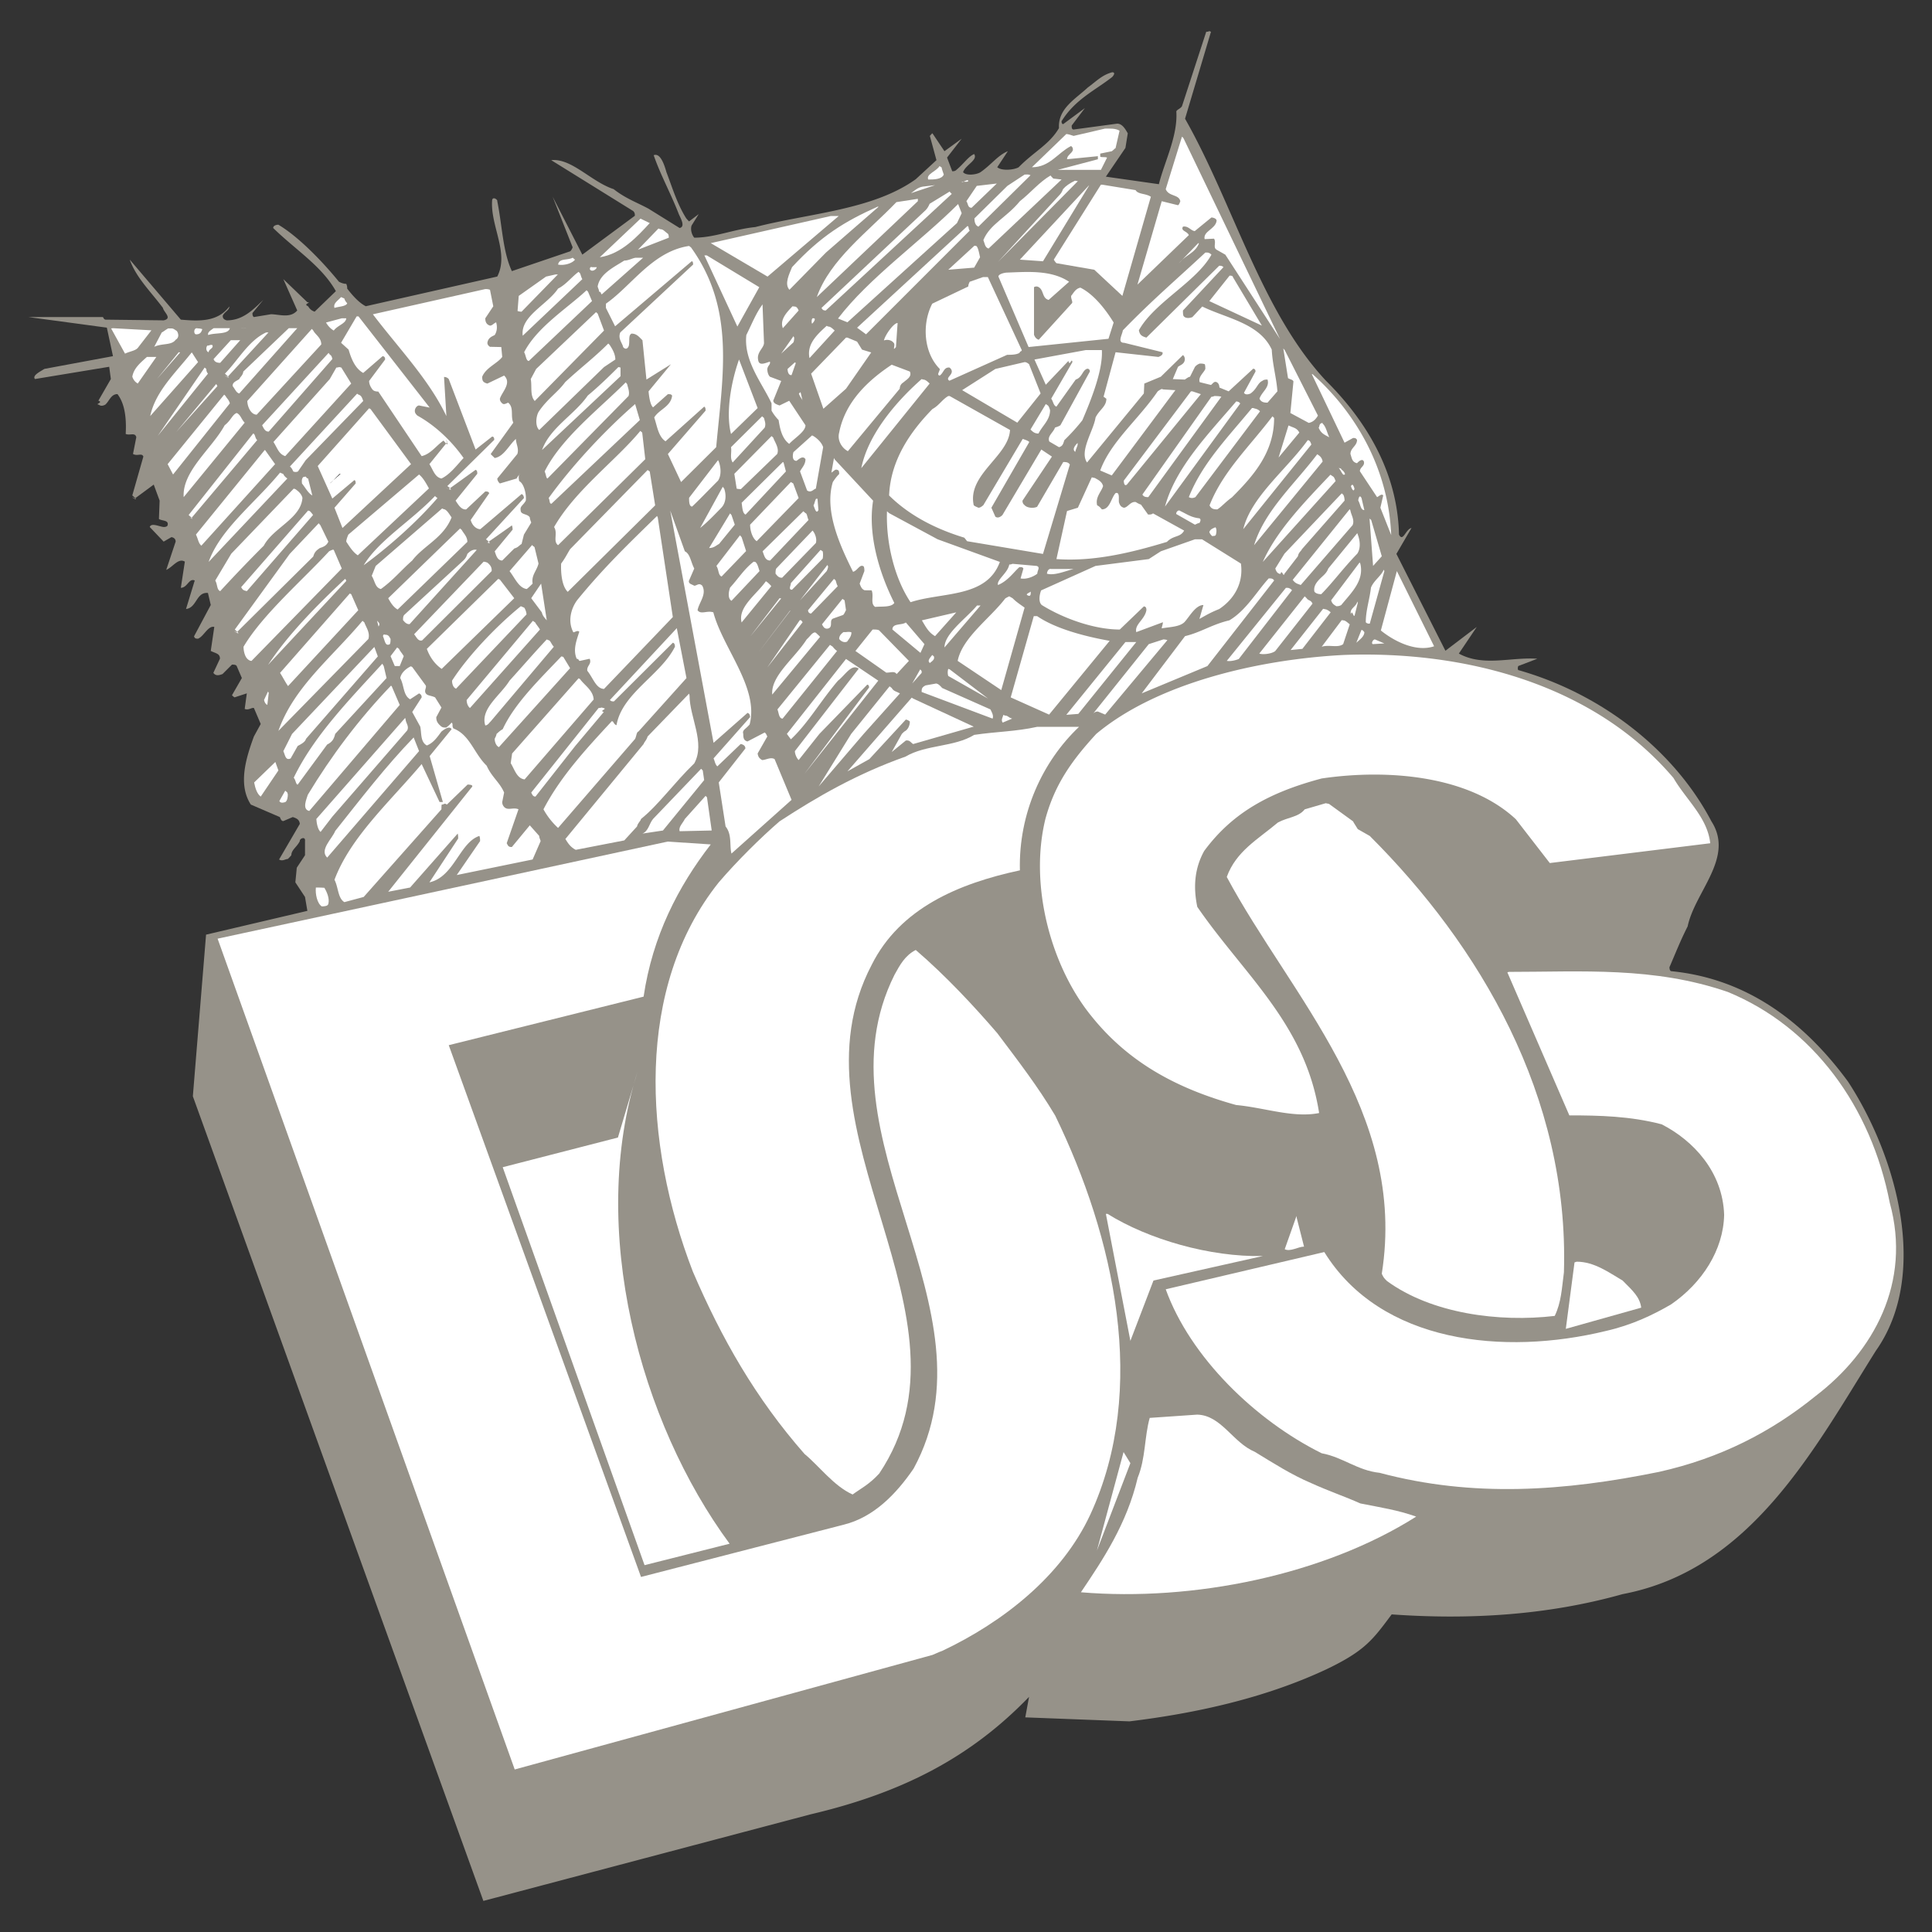 
<svg xmlns="http://www.w3.org/2000/svg" width="2500" height="2500" viewBox="0 0 192.756 192.756"><rect x="0" y="0" width="192.756" height="192.756" fill="#333333" stroke="none"/><g fill-rule="evenodd" clip-rule="evenodd">
  <path fill="none" d="M0 0h192.756v192.756H0V0z"/>
  <path fill="#969289" d="M120.654 3.1l.164.071-2.586 8.674c4.818 8.486 7.617 19.253 14.059 26.14 3.902 3.879 7.146 9.027 7.287 15.35.398.8.658-.54 1.246-.658l-1.506 2.586 4.891 9.661 3.127-2.374-1.787 2.656c2.445 1.34 5.195.329 7.828.517l-1.904.729s-.094.259 0 .4c8.227 2.327 15.514 7.922 19.275 15.092 2.328 3.62-1.645 7.005-2.373 10.484-.73 1.434-1.27 2.821-1.811 4.066 0 .142.023.353.164.399 7.688.752 13.375 5.195 17.654 11.025 4.842 7.428 8.156 19.229 2.773 26.846-6.182 9.85-12.482 21.861-25.27 24.283-7.594 2.139-15.422 2.562-23.037 2.021-1.881 2.516-2.656 3.643-6.559 5.5-6.137 2.869-13.023 4.373-19.605 5.172l-10.391-.398.375-2.047c-5.876 6.09-12.716 9.592-21.837 11.732l-32.605 8.627-28.985-80.279 1.317-16.125 10.108-2.374-.235-1.387-.963-1.458.141-1.458.822-1.246v-1.411c.071-.517-.564-.258-.517 0-.305.611-.846.87-.846 1.411a4.753 4.753 0 0 1-.353.376c-.258 0-.541.259-.87.047l2.069-3.55c-.047-.399-.258-.54-.705-.682l-.94.4c-.212 0-.259-.212-.353-.4l-2.891-1.246c-1.293-1.998-.494-4.607.306-6.793l.682-1.246-.682-1.599c-.259-.047-.541.259-.917.094l.211-1.552-1.222.4c-.118-.07-.188-.142-.259-.212l.987-1.716-.517-1.199c-.07-.117-.211-.141-.47-.141l-.94.94c-.259.094-.658.258-.917-.118l.658-1.411c0-.517-.399-.517-.917-.775l.353-2.398c-.635-.141-1.035.94-1.622 1.175-.188 0-.329 0-.4-.235l1.669-3.126-.282-1.199c-1.175-.117-1.105 1.481-2.187 1.599l.87-2.845c-.588-.258-.729.729-1.387.729l.4-2.609c-.658-.4-1.199.541-1.857.823l.94-2.821c0-.235-.141-.4-.423-.447l-.776.447-1.387-1.458c.165-.446.917-.047 1.387 0 .188 0 .376-.047.4-.188.118-.517-.541-.4-.87-.611l.07-1.833-.588-1.599-1.88 1.387c-.846-.447.799.611-.259-.306l1.105-3.878c-.164-.4-.587 0-1.034-.259l.329-1.669c-.117-.518-.658-.142-1.058-.33.071-1.269 0-2.915-.823-3.973-.658 0-.823.729-1.222 1.058-.141.07-.399.188-.635 0-.447-.07.494-.212-.047-.399l1.246-2.163-.165-1.222-7.405 1.222c-.305-.353.541-.752.94-1.011l6.841-1.27-.611-2.844-7.828-1.058h7.381c.141 0 .047.141.282.259l5.83.07c.917-.188 0-.823-.07-1.246-1.316-1.739-2.656-3.008-3.314-4.818l5.101 5.994c1.716.141 3.644.282 4.843-1.316 0 .376-.517.564-.659.917-.023.259.118.399.4.47 1.575 0 2.585-1.011 3.644-2.045l-1.081 1.316c0 .141 0 .306.141.399l1.716-.282c.87.023 1.928.423 2.609-.376l-1.387-3.126 2.397 2.304c.494.024-.494.165.071.4.094.141.258.423.658.541l2.115-2.045c-1.41-2.516-4.043-4.137-6.253-6.3 0-.259.353-.329.517-.329 2.092 1.246 4.537 3.832 6.042 5.689.094.047.399.211.729.211a.93.93 0 0 1 .094.47c.4.517 1.104 1.387 1.857 1.763l13.117-2.962c1.199-2.327-.658-4.983-.518-7.522 0-.564.588-.141.518 0 .493 2.421.541 5.007 1.457 6.981l5.807-1.974c.094-.071.164-.165.258-.4l-1.998-5.054 2.962 5.783 5.242-3.878c0-.165 0-.306-.165-.47l-8.181-5.078c2.045-.211 3.996 2.163 6.229 2.891 1.199.941 2.351 1.34 3.479 1.951l3.103 1.928c.658-.141 0-1.128-.117-1.481-.799-2.045-1.81-3.855-2.469-5.783.659-.259 1.059.94 1.27 1.693.588 1.528 1.058 3.15 1.975 4.607.142.165.282.306.282.306l.964-.729-.705 1.128c-.141.376 0 .917.259 1.223 2.045 0 3.926-.846 6.088-1.058 5.383-1.387 11.707-1.692 16.009-4.772l2.068-1.904-.658-2.421c.117-.118.188-.235.258-.258l1.199 1.786 1.716-1.246-1.457 1.881.517 1.363c.142 0 .282 0 .423-.141.776-.658 1.176-1.316 1.763-1.575.4.611-.846 1.058-1.104 1.81.329.399 1.388.235 1.739 0 1.082-.752 1.74-1.693 2.727-2.093l-1.057 1.599c.469.399 1.715.258 2.139 0 1.574-1.599 3.055-2.257 4.02-3.903-.117-1.927 1.598-2.868 2.867-4.043.918-.682 1.459-1.27 2.445-1.528.258 0 .258.188 0 .47-1.668 1.316-3.715 2.233-5.055 4.42 0 .023 0 .282.166.282l2.162-1.598-1.316 1.739c0 .212 0 .376.188.399l4.35-.587c.518 0 .822.564 1.057.964l-.234 1.458-1.951 2.868 5.289.752c.541-2.21 1.904-4.819 1.74-7.264.07-.188.398-.259.564-.518l2.42-7.428a.49.49 0 0 0 .308-.067z"/><path fill="#fff" d="M110.24 12.833c.471 0 1.059-.047 1.457.211l-.398 1.74c-.119.047-.143.141-.377.305l-1.152.235v.306c.164.094.471 0 .682.094l-.611 1.222h-4.301l3.996-1.058v-.306l-3.08.306c0-.399.471-.564.588-.917 0-.141 0-.282-.188-.4-1.316.658-2.115 2.116-3.902 2.116l3.432-3.315c.141 0 .471.094.729.188l3.125-.727zM118.068 13.773l9.639 20.052-5.455-8.416-.869-.493c-.4-.235 0-.706-.258-1.105l-.941.047c-.164-.799 1.082-.987 1.199-1.833 0-.235-.377-.329-.518-.329l-1.668 1.363c-.4-.047-.658-.564-1.176-.446-.26.446.447.446.588.846l-5.125 4.936 2.422-8.321 1.621.4c.094-.047.141-.141.234-.4-.141-.705-1.15-.447-1.457-1.199l1.623-5.242.141.14zM93.95 16.711c0 .141.141.47.212.705-.212.494-1.012.494-1.552.494-.235-.54.799-.799 1.128-1.34l.212.141zM102.225 17.417c.141 0 .398-.047.588.07l-5.195 5.125c-.33-.118-.4-.518-.4-.823l3.291-3.244 1.716-1.128zM104.811 17.51c.047.071.141.165.281.306l.822.094-7.287 6.888c-.375-.117-.375-.517-.516-.846.658-1.599 2.326-2.257 3.643-3.879 1.082-.846 1.928-1.904 3.057-2.563zM96.606 18.075c-.188.141-.399 0-.658.07.07.141.658-.376.658-.07zM107.537 18.075l-7.969 8.063 6.088-6.629c.141-.141.283-.306.4-.635.281-.329.658-.587 1.197-.846l.284.047zM99.451 18.31l-2.516 2.421c-.4 0-.329-.399-.518-.658l1.036-1.528 1.998-.235zM108.596 18.615l-4.537 7.452-2.305-.164 6.912-7.429-.07.141zM109.982 18.427l3.314.541c.258.447.986.306 1.527.658l-2.844 9.897-2.799-2.609-3.783-.658s-.143-.141-.26-.353l4.701-7.476h.144zM92.092 18.615l1.199-.141-2.398.799c.283-.188.659-.587 1.199-.658zM94.749 19.109c.047.094.141.165.211.235L82.384 30.98c-.165 0-.305-.023-.423-.259l10.391-9.755c.141-.142.282-.353.399-.635l1.998-1.222zM91.575 19.837v.235L81.491 29.64c1.316-3.737 5.077-6.488 7.945-9.474l2.139-.329zM95.619 20.425l.329.846-.47.987-10.931 9.897-.941-.376c3.104-4.066 8.228-7.664 11.989-11.424l.024.07zM87.649 20.637l-5.242 4.56-3.644 3.714c-.541-.588 0-1.599.259-2.257 2.868-3.103 5.242-4.561 8.557-6.042l.07.025zM82.877 21.554h.8l-7.099 6.041-5.665-3.338 11.964-2.703zM63.907 21.812l.917.446c-1.199 1.293-2.797 3.08-4.983 3.409l4.066-3.855zM96.606 22.612c.047.047 0 .211.141.399L86.404 33.354l-.894-.658 11.025-10.155.071.071zM65.882 22.87c.282 0 .4.188.681.4.118.047.165.188.165.446l-3.079 1.199 2.045-2.116.188.071z"/><path fill="#fff" d="M119.619 24.281c-.398.987-1.293 1.128-1.998 1.975l1.928-1.998.07.023zM68.938 24.68c4.443 6.159 3.174 12.741 2.516 19.935l-3.503 3.479-1.316-2.797 3.761-4.326c0-.165 0-.329-.141-.399L66.4 44.028c-.729-.47-.846-1.575-1.129-2.375.471-.799 1.67-1.081 1.787-2.186-.117-.141-.165-.141-.423-.141l-1.481 1.317c-.282-.259-.399-1.058-.446-1.599l2.233-2.704-2.445 1.528-.399-3.926c-.282-.258-.541-.658-1.082-.658-.329.141-.188.682-.258 1.082 0 .235-.259.658-.588.259-.07-.4-.541-.823-.282-1.458l7.264-6.77c0-.094 0-.33-.141-.33l-7.64 6.488-.917-1.834v-.423c2.562-1.787 4.654-5.218 8.298-5.759l.187.141zM97.404 24.539c.189.141.283.729.377 1.128l-.588 1.034-2.585.212 2.609-2.398.187.024zM120.42 25.197c.164 0 .305.071.445.211-1.48 2.704-5.688 4.749-7.24 7.546.094.447.26.588.752.729l7.264-7.17c.143 0 .283 0 .424.141l-4.043 4.325c0 .165 0 .376.047.518.141.259.541.282.893.141l.988-1.058c2.373 1.176 5.711 1.646 6.934 4.302.07 1.458.471 2.845.564 4.161l-.986 1.128c-.236 0-.635 0-.801-.399.236-.705 1.035-1.104.801-1.904-.166 0-.354 0-.494.118-.518.235-.541.799-1.199 1.27-.141.07-.518.188-.658-.071l1.152-2.116c0-.046 0-.282-.234-.282l-2.445 2.257-.916-.376c-.025-.142-.025-.4-.283-.541-.258-.117-.377.141-.564.282l-1.129-.282c-.164-.541.4-.917.564-1.316 0-.141 0-.282-.047-.47-.188-.07-.352-.07-.518-.07-.164.07-.305.141-.469.329l-.494.987c-.164.024-.307.142-.518.282l-1.199-.047.518-1.222c.234-.188.635-.259.682-.729 0-.188-.047-.329-.188-.446l-2.209 2.162-1.646.682-.047.987-5.666 6.887c-.799-1.128.658-3.173.848-4.49.398-.799 1.08-1.081 1.08-1.88-.047 0-.141-.117-.281-.188l1.199-4.443 4.277.47c.164-.071.494-.188.4-.47l-3.809-.94c-.729 0-.211-.776-.141-1.246 2.938-3.032 5.383-5.101 8.227-7.757h.165v-.002zM70.513 25.479l5.242 3.174-2.187 3.926-3.291-7.1h.236zM57.137 25.714c.047.024.141.141.235.188-.305.399-1.128.611-1.692.494.117-.658.916-.399 1.457-.682zM63.484 25.714h.682l-4.114 3.644c-.141 0-.023-.235-.282-.258 0-.188-.118-.376-.141-.517.211-1.27 1.622-1.928 2.656-2.586.47 0 .87-.283 1.199-.283zM59.064 26.655h.47c0 .211-.494.541-.682.211.001-.07.001-.282.212-.211zM57.795 27.195c.141.071.141.4.305.658l-5.947 5.642c-.258-1.951 2.445-3.08 3.526-4.702.8-.4 1.387-1.199 2.045-1.669l.071.071zM100.508 27.195c1.998-.07 4.35-.282 6.158.917l-2.043 1.81c-.66-.164-.471-.964-.988-1.27a.429.429 0 0 0-.471 0v4.749c.07.165.166.4.471.494l3.314-3.644c.117-.141-.141-.493-.07-.752.188-.188.4-.705.916-.799 1.34.658 2.539 2.21 3.314 3.479l-.516 1.622-7.971.823-3.008-7.029c.001-.259.613-.4.894-.4zM55.421 27.384h.235l-3.62 3.714s-.211 0-.399-.071l.117-1.504 2.727-1.928.94-.211z"/><path fill="#fff" d="M123.004 27.642l2.893 4.843-5.242-2.445 2.021-2.539c.117 0 .328 0 .328.141zM98.086 27.642h.471l3.385 7.287c0 .142-.141.07-.234.282-.33.188-.822.188-1.223.188l-5.759 2.586c-.423-.258.235-.517.235-.917 0-.141-.07-.282-.235-.399-.564-.047-.564.517-.964.799-.353-.047 0-.4 0-.658-1.599-1.599-1.81-4.466-.752-6.512l3.597-1.716c0-.141.047-.282.141-.47l1.338-.47zM48.416 28.841c.141 0 .282 0 .47.071l.329 1.646-.799 1.199c0 .282.07.61.47.729.211 0 .329-.188.611-.329.118.399.118.87-.141 1.269-.259.141-.658.259-.729.776 0 .141.07.282.258.399l1.128.024.094.987c-.493.658-1.622 1.058-1.998 1.974 0 .142 0 .282.071.424.07.117.235.211.447.258l1.669-.799c.775.752-.188 1.599-.423 2.304 0 .141.023.282.235.47.165.165.4 0 .588-.071.611.494.212 1.34.517 1.998l-2.256 3.127c.094.117.258.259.399.399.917-.141 1.458-1.34 2.116-1.904 0 .494.329.964.141 1.505l-1.998 2.444c0 .165.094.353.258.494l1.669-.494c.071-.141.188-.306.329-.47-.141.07-.141.423-.07.729.47.235.729 1.293.658 1.951-.259.47-.588.541-.517.94 0 .494.658.329.917.729 0 .165.094.376.141.518l-.729 1.198-.235.94c-.235.118-.305.33-.729.447l-1.199 1.199c-.493 0-.611-.517-.752-.917l1.787-2.163s0-.259-.071-.423l-2.444 1.716c-.917-.494.987.587-.142-.329l3.785-4.114c0-.141-.071-.353-.235-.399l-4.114 3.503c-.423 0-.823-.4-.963-.917l1.856-2.68c-.117-.165-.188-.165-.399-.165l-1.904 1.787c-.517.07-.846-.564-1.058-.87l2.163-2.68c0-.165 0-.329-.165-.399l-2.68 1.927c-.964-.447.987.541-.141-.306l4.678-4.607c0-.094 0-.329-.212-.329l-1.646 1.293-2.68-7.029a.594.594 0 0 0-.47-.211l.235 3.902c-1.763-3.69-4.748-6.746-7.334-10.155l11.214-2.516zM58.665 29.1l.399.94-6.3 5.971c-.282 0-.282-.541-.47-.87 1.293-2.516 4.349-4.42 6.229-6.183l.142.142zM34.358 29.781c.023.141.141.329.282.47-.094.329-.87.329-1.269.47-.141-.47.329-.705.658-1.081l.329.141zM76.084 30.557l.141 3.644c0 .564-.847.964-.541 1.88.165.4.729.118 1.129 0 .07.33-.188.33-.259.729 0 .258.07.588.259.775l1.128.424-.799 1.975c.07.258.235.329.634.47l.964-.47 1.622 2.444c0 .635-1.082 1.27-1.622 1.857-.705-.517-.917-1.458-1.058-2.375a4.496 4.496 0 0 1-.705-.94v-.729c-.94-2.022-2.797-4.231-2.515-6.817.564-1.128.964-2.186 1.622-3.056v.189zM79.234 30.581c.188 0 .306.07.447.399l-1.575 1.764c-.329-.847.4-1.599.964-2.187l.164.024zM59.629 31.286l.634 1.693-6.911 7.028c-.494-.541-.259-1.458-.4-2.186l.541-1.011 5.971-5.666.165.142z"/><path fill="#fff" d="M35.769 31.568l7.099 9.097-1.058-.211c-.165 0-.4.211-.423.517 0 .141.023.282.258.494 1.74.964 3.385 2.492 4.607 4.231-.587.611-1.34 1.646-2.21 2.045-.658-.141-.799-.799-1.199-1.434l1.787-2.21c-.517-.94.541 1.011-.376-.141-.729.494-1.27 1.34-2.187 1.552l-4.325-6.441c-.141 0-.376-.023-.517-.141-.141-.141-.399-.517-.399-.917l1.598-2.14c0-.07 0-.329-.258-.329l-1.928 1.669c-.752-.423-1.152-1.269-1.457-2.327l-.752-.682 1.551-2.633h.189v.001zM34.1 31.756h.447c-.047.54-.846.681-1.246 1.222-.258-.141-.541-.4-.776-.799l1.575-.423zM81.162 31.756c.305 0 0 .423-.141.54-.071-.117-.071-.61.141-.54zM89.554 32.226l-.165 2.398c-.423.517 0-.259-.235-.423-.165-.235-.564-.376-.964-.235.118-.541.964-1.74 1.364-1.74zM82.619 32.579c.235 0 .4.165.659.4l-2.515 2.75c-.283-1.387.729-2.328 1.716-3.221l.14.071zM11.274 32.744l3.832.211-1.292 1.669c-.235.375-.8.399-1.34.658l-1.387-2.516.187-.022zM17.104 32.767c.141 0 .282.071.423.188.117.024.235.212.259.47a.493.493 0 0 1-.259.47c-.423.588-1.34.329-2.139.705l.752-1.434c.164-.071.306-.212.635-.4h.329v.001zM19.784 32.767s.188 0 .399.071c-.094.329-.235.517-.611.517-.259 0-.259-.587.046-.61l.166.022zM21.476 32.744h1.458c-.165.658-1.458.423-2.163.681-.094-.282.258-.47.541-.681h.164zM24.368 32.744h.446c-.211 0-.446 0-.752.023.094 0 .164 0 .306-.023zM28.975 32.744h.682l-5.783 6.511c-.306-.071-.399-.4-.658-.729-.047-.399.4-.517.658-.705.094-.235.353-.353.4-.752l4.537-4.325h.164zM31.255 32.979c.211.423.799.705.799 1.387l-6.441 7.005c-.541 0-.917-.706-.94-1.364l6.441-7.193.141.165zM26.554 33.167h.235l-4.09 4.443c-.823-.47.799.587-.259-.329 1.316-1.341 2.374-3.315 4.114-4.114zM79.234 33.684c0 .141 0 .282-.07.47l-1.223 1.128 1.223-1.74.07.142zM84.547 33.684l.963.399.494.799.917.283-2.515 3.62-2.257 1.998-1.223-3.503 3.48-3.596h.141zM23.168 33.942h.799l-1.998 2.257c-.141 0-.541 0-.658-.376l1.716-1.881h.141zM60.828 34.413c.211.329.564.87.564 1.457l-1.128.752-6.464 6.276c-.446-.4-.306-1.434-.047-1.833.87-1.293 1.928-1.951 2.633-2.938 1.622-1.504 2.845-2.397 4.302-3.855l.14.141zM20.982 34.413h.188c.212.329-.353.399-.353.729-.235-.07-.306-.4-.141-.658.095-.001.142-.001.306-.071zM128.176 34.929l3.314 6.535c-.141.235-.398.635-.916.729l-1.834-.987.307-3.15c-.07-.188-.307-.188-.541-.329l-.471-2.962.141.164zM108.312 34.929h1.621c.119 1.999-1.08 4.984-1.949 7.006a20.05 20.05 0 0 1-1.787 1.975c-.117.282-.117.587-.541.705l-.965-.564c-.234-.541.4-.894.564-1.387.143-.07.283-.07.541-.235l2.939-5.36c0-.046 0-.282-.26-.282-.492.141-.492.87-1.15 1.081l-1.928 2.704c-.307-.118-.307-.517-.518-.799l2.115-3.644c-.07-.517-.258.494-.398-.118l-2.258 2.375-1.129-2.516 5.103-.941zM17.833 35.141l.14.024-2.304 2.632 2.164-2.656zM19.172 35.211l.588.917-4.772 5.383c.518-2.468 2.539-4.325 4.138-6.347l.046.047zM32.924 35.399c.094.024.188.165.235.423l-6.347 7.24c-.329 0-.47-.235-.658-.635l6.629-7.217.141.189zM14.659 35.611h.94l-1.857 2.656c-.211-.141-.4-.282-.541-.682.141-.845.799-1.386 1.458-1.974zM73.733 35.87l1.857 4.843-2.656 2.585c-.541-2.092 0-5.172.799-7.428zM79.398 36.222l-.423 1.199c-.306.047-.399-.353-.399-.611l.729-.658.093.07z"/><path fill="#fff" d="M102.225 36.128c.141 0 .281.07.445.211l1.152 2.915-2.326 2.915-5.501-3.244 3.314-2.116 2.916-.681zM88.966 36.387l1.81.682c.235.517-.329.799-.611 1.058-.211.141-.376.282-.4.658l-5.172 6.229c-.587-.306-1.081-1.058-.869-1.857.611-3.15 3.009-5.289 5.242-6.77zM20.583 36.81c0 .188.047.329.165.47l-5.007 6.206 4.678-6.816.164.14zM33.841 36.622l.212.047.987 1.598-6.582 7.24c-.659-.211-.776-.799-1.175-1.411l5.618-6.276.658-1.151c.07 0 .141 0 .282-.047zM61.909 36.669v.869l-7.829 7.358c.8-2.233 3.245-3.526 4.561-5.431 1.128-.94 2.068-1.857 3.056-2.844l.212.048zM130.951 37.327c4.324 3.855 7.568 9.426 7.85 16.056l-1.08-2.727.281-1.222c-.141-.235-.469.118-.611.165l-1.715-2.586c0-.399.518-.517.398-.964-.141-.353-.541 0-.682.165-.516-.118-.516-.518-.658-.917 0-.611.658-.799.658-1.411-.117-.188-.211-.188-.398-.188l-.848.47-3.268-6.841h.073zM92.092 37.868c.212 0 .399.142.658.4l-6.817 8.439c.634-3.197 3.244-6.442 6.018-8.886l.141.047zM62.567 38.315c.07.329.282.799.141 1.198l-8.086 8.228c-.141-.047-.141-.399-.282-.705 1.669-3.338 5.431-6.229 8.087-8.886l.14.165zM21.617 38.385l.071.141-4.114 4.584 3.996-4.795.047.07zM116.07 38.855l1.199.071-6.348 8.509-1.152-.493c1.059-2.892 3.809-5.078 5.736-7.898.258-.188.4-.235.4-.235l.165.046zM79.869 39.114l.211.893c-.047-.235-.259-.352-.376-.752 0 0 .117-.071.165-.141zM118.961 39.043l.848.282-7.383 9.027c-.258.188-.305-.211-.305-.399l6.699-8.909h.141v-.001zM22.51 39.513c.094.212.306.329.423.729l-5.666 7.099-.541-1.034 5.642-6.935.142.141zM35.769 39.373c.235.07.329.211.47.634l-5.735 5.901-.776 1.128a.545.545 0 0 1-.47 0c-.071-.164-.141-.329-.33-.493l6.7-7.265.141.095zM94.749 39.513l6.019 3.385c-.119 2.609-4.279 4.443-3.621 7.499.07.094.258.165.471.258.164 0 .305-.094.494-.258l3.926-6.606c.258.094.516.165.656.306l-3.783 6.559.398.894c.26.188.541 0 .705-.165l3.879-6.535 1.059.706-2.938 4.396c0 .141.023.306.211.447.211.258.846.353 1.246.165l2.609-4.467c.234 0 .518 0 .658.259l-2.68 8.91-7.57-1.27c-.094-.117-.141-.188-.282-.353-2.774-.846-5.43-2.162-7.499-4.208.141-3.479 2.069-6.324 4.325-8.627.658-.353.987-.964 1.575-1.293h.142v-.002zM121.148 39.513c.164 0 .492 0 .705.071l-7.287 10.014c-.189 0-.447 0-.588-.259l6.887-9.755c.071 0 .141 0 .283-.071zM123.334 40.054c.164 0 .328.07.4.211l-7.5 10.273c1.059-3.925 4.373-7.287 7.1-10.484zM63.366 40.313l.47 1.598-8.815 8.345c-.235 0-.141-.306-.282-.564 2.303-3.197 5.572-6.723 8.627-9.379zM104.551 40.454c.072.07.141.211.213.47 0 .987-.754 1.528-1.152 2.328-.377 0-.541-.142-.799-.4l1.527-2.539.211.141zM36.967 40.806l4.043 5.501-6.841 6.37-.799-2.021 2.115-2.421c0-.094 0-.329-.141-.329l-2.187 1.833-1.458-3.244 5.125-5.759.143.07zM125.049 40.712c.143.07.447.07.66.329l-6.441 8.557c-.213.094-.4.141-.658 0 1.34-3.385 3.902-5.971 6.299-8.886h.14zM23.615 41.206c.4.165.47.658.799.963l-6.088 7.429c-.165-2.586 2.821-4.843 4.09-7.17.659-.517.752-1.057 1.199-1.222zM76.225 41.7c.07.329.211.564.07.964l-3.197 3.479c-.306-.493-.071-.987-.165-1.527l3.103-3.08.189.164zM127.119 41.7c0 3.408-2.021 5.735-4.209 7.922-.658.47-1.033.94-1.457 1.199-.258 0-.588 0-.775-.4 1.316-3.385 4.043-5.924 6.275-8.886l.166.165zM131.961 42.264c.33.306.4.799.658 1.364-.471-.259-.822-.376-1.059-.964.119-.094 0-.4.377-.47l.024.07zM128.693 42.499c.283.165.682.165.941.658l-2.07 2.492.988-3.197.141.047zM64.072 43.157l.306 2.657-8.698 8.58c-.541-.4 0-1.199-.399-1.81 2.116-3.69 6.159-6.629 8.604-9.591l.187.164zM25.261 43.251c.211.046.165.446.4.658l-6.606 7.828c-.823-.517.799.541-.235-.353l6.441-8.133zM77.142 43.651c.141.446.634 1.058.399 1.646l-3.62 3.502s-.259 0-.423-.047l-.235-1.481 3.714-3.761.165.141zM81.162 43.51c.305.188.799.587.964 1.105l-.729 4.137c-.235.047-.447.447-.87.188l-.706-1.904c.141-.329.541-.658.541-1.222-.258-.4-.658 0-.893.165-.447 0-.4-.564-.306-.87l1.857-1.669.142.07zM130.621 43.956c.07.071.141.141.211.4l-6.793 8.439c.799-3.244 4.279-5.9 6.441-8.886l.141.047zM107.514 44.356c0 .141-.188.47-.234.729-.354-.258 0-.658.234-.893v.164zM26.459 44.92l.987 1.387-7.357 8.134c-.306-.259-.306-.635-.541-1.105l6.864-8.438.047.022zM88.308 45.579l-.917 2.562.917-2.562zM131.561 45.414c.189.142.33.282.4.635l-6.84 8.345c1.057-3.456 4.043-6.088 6.299-9.074l.141.094zM83.277 45.837l3.832 4.114c-.541 3.385.611 7.217 2.116 10.202-.306.47-1.316.329-1.904.4-.518-.329-.118-1.058-.353-1.646-.165-.023-.47 0-.729-.023-.234-.118-.329-.259-.47-.658l.47-1.246c0-.141 0-.329-.07-.47-.399-.258-.588.399-1.058.541-1.293-2.585-2.892-6.065-2.021-8.957.329-.493.493-.658.635-.799 0-.141 0-.353-.142-.399-.258-.118-.305.047-.635.258l.259-1.458.07.141zM71.711 46.048c.211.564.282 1.363-.07 1.904-.987.987-1.928 1.975-2.586 2.586-.306 0-.306-.541-.306-.87l2.892-3.761.07.141zM78.176 46.142l.235.894-4.02 4.302c-.329-.117-.329-.775-.399-1.175l4.114-4.067.07.046zM133.795 46.753c.023.142.281.188.4.541-.213.306-.4-.399-.637-.611l.237.07zM64.824 47.036l.541 3.385-8.722 8.627c-.564-.541-.705-1.81-.658-2.821.423-.564.611-.987.894-1.434l7.733-7.898.212.141zM28.27 47.294c.047.141.188.306.399.446l-7.852 8.322c1.152-3.267 4.654-5.9 7.123-8.909l.33.141z"/><path d="M33.958 47.294l-1.058.94c.259-.141 1.082-1.151 1.058-.94z"/><path fill="#fff" d="M41.81 47.341c.399.329.658.799.987 1.387l-7.099 6.676c-.47-.305-.799-.823-1.152-1.363 0-.165.094-.447.211-.706l7.053-5.994zM133.02 47.553c.07.047.141.188.234.446l-7.264 8.063c1.363-3.056 3.973-5.783 6.746-8.698l.284.189zM30.456 47.553c.141 0 .047.141.282.188l.423 1.693c-.423-.235-.706-.799-1.035-1.199 0-.141-.07-.399.118-.634l.212-.048zM109.252 47.694c.213.141.682.306.801.799-.141.541-.801 1.105-.588 1.928.188.071.328.235.469.4.801 0 .918-1.129 1.365-1.622.492-.165.258.752.352.964.07.188.141.399.471.493.398 0 .658-.658 1.199-.564.117.071.258.165.518.258l.705.987c.211 0 .352 0 .492-.117l3.104 1.716c-.377.705-1.059.447-1.717 1.128-3.713 1.128-7.381 1.975-11.023 1.716l1.057-4.796 1.082-.329 1.387-3.032.326.071zM79.14 48.234l.541 1.458-4.184 4.302c-.4-.258-.658-1.011-.658-1.646l4.066-4.255.235.141zM134.924 48.352c.07.047.141.141.211.4-.07.399-.283 0-.354-.259 0 0 .071-.094.143-.141zM72.252 48.752c.211.587.211 1.387-.282 1.904-.799.823-1.435 1.481-2.116 2.021l2.257-4.114.141.189zM29.469 48.799c.188.141.587.4.705.87-.141 2.069-2.915 2.985-3.855 4.772a150.797 150.797 0 0 0-4.349 4.537c-.353-.141-.258-.658-.494-1.058l1.599-2.68 6.229-6.488.165.047zM133.936 49.292c.141.047.211.399.211.658l-4.254 4.843c-.07.188-.33.306-.4.705l-1.34 1.74c-.117.423-.258-.518-.398.023-.236-.023-.4-.141-.518-.541l.916-1.481 5.713-6.018.07.071zM43.456 49.551l.188.141c-1.998 2.327-4.819 4.843-7.358 6.7 1.528-2.515 4.702-4.373 7.123-6.911l.047.07zM135.84 49.692l.281 1.199c-.375 0-.375-.541-.611-.964 0 0 .095-.705.33-.235zM81.561 49.763l.094 1.128c-.235.446-.376-.212-.494-.47.117-.165.117-.423.259-.658h.141zM44.255 50.797c.329.024.587.541.799.823-.799 2.045-2.797 2.821-3.926 4.302-1.199 1.058-1.857 1.928-3.126 2.845-.587-.141-.587-.799-.917-1.316l.4-.987 6.629-5.736.141.069zM66.869 50.938l1.458 4.067c.541.259.588 1.058.94 1.716l-.541 1.246c0 .282.188.282.541.47.258 0 .47-.329.799 0 .47.87-.329 1.669-.47 2.444.329.471.939 0 1.575.212.94 3.573 4.584 7.546 3.62 11.189-.423.494-.752.541-.635.94 0 .353.024.658.423.752l1.716-.894c.118.095.141.142.259.4l-.964 1.692c.047.329.165.494.446.658.376 0 .847-.329 1.246-.094l1.692 4.066-5.994 5.359c-.211-.799.07-1.904-.588-2.703l-.682-4.396 2.656-3.385c0-.258-.188-.4-.47-.447l-2.328 2.233c-.235-.235-.235-.494-.376-.799l3.644-4.114c0-.165-.047-.376-.259-.423l-3.385 2.985-4.323-23.174zM134.734 50.938c.047.399.447.94.213 1.458l-5.172 5.971c-.283-.118-.541-.141-.799-.517l5.688-7.052.07.14zM30.902 50.985c.071.071.212.212.33.4l-6.606 7.593c-.258-.071-.4-.071-.564-.399l6.676-7.64.164.046zM80.362 51.197c.165.023.165.399.306.682l-3.832 4.043c-.518 0-.588-.517-.752-.917l4.067-3.997.211.189zM88.708 51.197l4.842 2.609 6.206 2.256c-1.316 3.62-5.759 2.986-8.91 4.02-1.598-2.375-2.468-5.947-2.35-9.074l.212.189zM117.762 50.985c.658.306 1.059.635 1.904.729.143.07.143.235 0 .47-.141 0-.281.094-.445.164l-1.857-1.058c-.071-.14.187-.493.398-.305zM72.981 51.385l.329.963-1.575 1.928c-.258.118-.493.4-.987.4l2.092-3.456.141.165zM65.624 51.62l1.504 9.944-6.864 7.169c-.799-.023-1.081-1.081-1.669-1.81-.07-.518.47-.658.235-1.199l-.964.212c-.165 0-.07-.188-.329-.212-.4-.917 0-1.857.259-2.703-.188-.142-.329 0-.588.07-.611-1.128-.211-2.445.399-3.244 2.633-3.221 5.078-5.571 7.946-8.368l.071.141zM136.803 51.878l1.058 3.621-.869.963-.353-4.725.164.141zM31.96 52.396l.799 1.646c-.165.353-.4.494-.846.635-.259.188-.517.329-.658.846l-7.64 7.569c-.799-.47.846.635-.188-.282l5.477-7.545 2.892-3.056.164.187zM46.065 52.866c.165.329.564.658.564 1.199l-6.958 6.747c-.447-.258-.705-.705-.94-1.128l7.17-6.958.164.14zM121.312 52.677c.07.165.07.4 0 .658-.047.142-.164.142-.4.142-.047-.094-.164-.142-.258-.4.094-.235.258-.329.611-.47l.047.07zM81.067 52.936c.211.212.47.799.329 1.246l-3.361 3.456c-.353.023-.494-.211-.658-.399 0-.212 0-.376.07-.518l3.62-3.785zM135.465 53.335c.211.541.328 1.34-.049 1.904-1.434 1.481-2.49 2.938-3.596 4.043-.211 0-.541-.047-.682-.259-.141-.705.471-1.199.939-1.646.189-.188.33-.353.447-.658l2.891-3.526.05.142zM73.992 53.594l.447 1.387-2.445 2.539c-.353-.141-.259-.658-.517-1.058l2.351-3.056.164.188zM119.221 53.806h.705l3.879 2.421c.258 1.81-.541 3.456-2.164 4.537-.822.329-1.176.541-1.975.987l.4-1.387c-.799 0-1.41 1.199-1.904 1.716-.494.47-1.457.47-2.256.611 0-.141.117-.4.117-.611l-2.656.987c-.188-.776.846-1.246 1.01-2.187 0-.117 0-.376-.258-.376l-2.398 2.304c-2.586 0-5.664-1.128-7.781-2.444-.328-.282-.258-.94-.07-1.458l5.432-2.444 5.312-.682 1.199-.776 3.408-1.198zM53.141 54.441l.188.141.399 1.646c-.188.752-.729 1.152-.587 1.999-.141.141-.4.399-.587.541-.8-.118-1.152-1.058-1.716-1.787l2.256-2.609.047.069zM33.3 54.864l.799 1.857-9.003 9.215c-.141 0-.282-.071-.423-.212-.259-.259-.376-.799-.376-1.199 1.904-3.22 5.948-6.699 8.534-9.52.258-.141.399-.165.399-.165l.07.024zM47.428 54.84l.141.023-6.7 7.405c-.282.023-.47-.165-.658-.399 0-.188 0-.376.118-.517l5.9-5.431c.141-.141.282-.282.4-.658.141-.14.4-.423.799-.423zM82.079 55.005c.047.188.047.494 0 .729l-3.056 3.103c-.4 0-.118-.399-.118-.658l2.962-3.314.212.14zM48.416 56.062l.212.071c.188.164.47.399.423.846l-6.935 6.912c-.4.117-.564-.33-.799-.612l6.935-7.24.164.023zM75.355 56.062c.212.165.282.47.423.917l-2.797 2.962c-.399-.235-.282-.917-.141-1.316.893-.987 1.387-1.833 2.351-2.586l.164.023zM135.723 56.251c.398 1.716-.941 2.915-1.904 4.114-.211.117-.354.117-.494.117-.164-.117-.398-.188-.518-.588l2.846-3.784.07.141zM82.619 56.509c0 .141-.07.329-.141.47l-2.657 2.915 2.727-3.526.071.141zM101.025 56.251l2.398.211c.398.118.07.446.07.776-.424.329-1.129.587-1.67.47l.283-.987c-.094-.141-.143-.141-.4-.141-.541.47-1.152 1.387-2.139 1.786-.141-.541.986-1.199 1.127-2.045.12 0 .144 0 .331-.07zM104.881 56.768h2.232c-.846.211-1.904.682-2.656.47 0-.188.141-.541.424-.47zM138.119 56.979l-1.457 5.242c-.141 0-.281 0-.398-.141 0-1.175.375-2.233.518-3.456.281-.706 1.057-1.199 1.268-1.787l.069.142zM139.365 56.979l3.715 7.499c-1.717.588-3.855-.399-5.312-1.574l1.597-5.925zM34.499 57.826l.047.141-7.805 8.369c1.975-2.985 4.702-5.783 7.687-8.58l.071.07zM49.873 57.826l1.434 1.857-7.24 7.052c-.611-.423-1.152-1.081-1.481-1.998l7.123-6.981.164.07zM83.277 57.826c.141.023.141.4.305.658l-2.656 2.727c-.164 0-.306-.118-.306-.33l2.586-3.126.071.071zM126.719 57.708c.188 0 .33.071.4.211l-6.654 8.533-6.557 2.727 4.324-5.712c1.576-.376 2.703-1.175 4.42-1.575 1.668-.987 2.727-2.868 3.926-4.184h.141zM53.987 58.226l.564 3.667c-.165-.211-.399-.399-.494-.799L53 59.683l.987-1.457zM76.554 58.084c.023.023.211.164.399.399l-2.962 3.62c-.399-1.551 1.505-2.797 2.421-4.114l.142.095zM128.436 58.648c.141 0 .305.071.469.235l-5.312 6.864c-.281.118-.799.259-1.197.188l5.9-7.288h.14v.001zM102.836 59.166c0 .071 0 .282-.166.282-.516-.141 0-.282.166-.423v.141zM35.04 59.283l.705 1.598-7.005 7.569c-.282-.399-.47-.799-.799-1.316l6.958-7.922.141.071zM101.025 59.683c.4.4.682.564 1.199.94l-2.328 8.228-4.349-2.915c.47-2.328 3.222-4.231 4.749-6.229.141-.094.398-.212.398-.212l.331.188zM130.363 59.683c.188.282.398.141.588.541l-3.715 4.725c-.283.258-1.199.399-1.598.258l4.535-5.712.19.188zM77.776 59.683l.165.024-3.08 3.784 2.915-3.808zM84.264 59.894l.142.987c-.094.142-.142.33-.282.471l-.987.353c-.447.165 0 .799-.47.987-.376.117-.517-.141-.658-.4l2.045-2.539.21.141zM135.465 60.153l-.283 1.128c-.117.588-.258-.587-.4 0-.164-.587.541-.729.635-1.27l.048.142zM52.294 60.623c.047.023.235.4.235.682L45.5 68.709c-.306-.117-.399-.517-.399-.799 1.552-2.421 4.396-5.431 6.864-7.429l.329.142zM97.617 60.412h.211l-3.596 4.184c0-1.387 2.162-2.891 3.245-4.184h.14zM132.338 60.811c.141.07.281.141.422.282l-2.82 3.644-1.176.118 3.244-4.114.33.07zM78.834 60.952l-3.197 4.185 3.197-4.232v.047zM95.407 61.093l-2.116 2.374c-.658-.376-.917-.917-1.316-1.575l3.432-.799zM103.471 61.469c1.785 1.223 4.607 1.998 7.24 2.468l-6.043 7.358-3.83-1.716 2.303-8.11h.33zM37.602 61.869c0 .141.423.282.165.635l-.165-.635zM36.356 62.104c.141.447.587.987.4 1.646l-8.98 9.168c1.528-4.349 5.266-7.264 8.393-10.978l.187.164zM53.399 62.104c.071.165.329.447.471.705l-6.982 7.828c-.188-.141-.329-.447-.329-.799l6.605-7.898.235.164zM79.939 61.892l.141.189-3.526 4.513 3.244-4.725.141.023zM134.006 61.892c.213 0 .4.188.658.4l-.658 1.975c-.541.4-1.387.024-2.139.258l1.998-2.656.141.023zM90.376 62.104l1.857 2.163-.4.87-2.797-2.328c.001-.658.918-.399 1.34-.705zM67.55 62.809l.94 4.843-4.795 5.336c-.188.047-.188.423-.329.729l-7.687 8.886a7.274 7.274 0 0 1-1.457-1.857c1.716-3.315 4.419-6.206 6.817-8.792.211 0 .141.282.47.4.541-3.174 4.419-5.007 5.83-7.829 0-.234-.07-.375-.212-.399L61.25 69.98c-.141 0-.282 0-.399-.141l6.676-7.169.023.139zM87.203 62.809c.165 0 .306 0 .494.07l2.985 3.057-1.223 1.316c-.235-.329-.541-.142-1.034-.142l-3.079-2.162 1.716-2.14h.141v.001zM135.98 62.904l.141.164c0 .399-.375.682-.799 1.058l.518-1.293.14.071zM81.42 63.138c.046.071.235.212.399.4l-4.772 5.759c-.165-1.857 2.256-3.644 3.432-5.501.47-.446.47-.587.799-.705l.142.047zM84.312 63.068c.165 0 .4-.07.635.023 0 .4-.235.635-.423.917-.259.141-.611 0-.799-.259 0-.282.141-.47.423-.682h.164v.001zM38.425 63.327c.33 0 .4.165.541.423 0 .142 0 .376-.071.517-.47.258-.493-.375-.682-.775 0-.025 0-.259.212-.165zM54.715 63.867c.212.024.282.4.541.658l-6.3 7.452c-.142.118-.259.376-.541.4-.517-1.669 1.528-3.009 2.421-4.466 1.363-1.505 2.516-2.845 3.714-4.114l.165.07zM116.07 63.796s.211 0 .4.07l-6.207 7.429-.729-.306a.613.613 0 0 0-.494.235l5.572-6.958 1.458-.47zM137.18 63.796l.939.4-1.15.07c-.188-.07 0-.47.211-.47zM112.426 64.055h.941l-5.783 7.17-1.199.094 5.9-7.264h.141zM83.089 64.525c.094.142.235.283.423.424l-5.43 6.746c-.376 0-.376-.587-.517-.917l5.242-6.44.282.187zM37.367 64.596l.329.894-7.17 8.228c-.07.306-.47.517-.823.706l-.705 1.246c-.517.235-.541-.329-.729-.729l.869-1.716 8.205-8.674.024.045zM39.812 64.737c.07.188.329.47.47.729l-.4.987h-.494l-.423-.987.658-.87.189.141zM93.174 65.489c.094.306-.141.447-.399.658-.283-.211 0-.494.235-.799l.164.141zM134.006 65.348c12.225-.47 25.059 2.962 32.957 12.271 1.27 2.187 3.387 3.926 3.668 6.512l-16.008 1.975-3.387-4.372c-4.701-4.373-12.787-5.031-19.369-4.067-5.312 1.41-8.957 3.479-11.73 7.24-.986 1.787-1.082 3.667-.682 5.571 4.654 6.771 10.768 11.659 12.154 20.569-2.588.518-5.455-.541-8.275-.799-6.041-1.67-10.814-4.326-14.457-8.887-3.996-4.913-6.207-12.953-4.584-19.628.963-3.573 2.75-5.971 5.078-8.51 6.041-5.054 16.125-7.428 24.635-7.875zM56.197 65.536l.682 1.128-7.1 7.875c-.282-.117-.423-.517-.423-.823.023-.094.141-.235.188-.494.211-.188.353-.329.611-.47 1.199-2.585 3.667-4.96 5.853-7.264l.189.048zM87.626 67.911l-7.358 9.285 6.441-8.604c0-.024 0-.282-.188-.282l-4.771 4.913-2.069 2.609c-.211-.212-.376-.611-.376-.894l6.371-8.228c-.729-.517-1.34.635-2.069 1.199-1.716 1.998-2.985 4.254-4.701 5.853l-.399-.541 5.9-7.476 3.219 2.166zM38.284 66.453l.282 1.199-5.125 5.571c-.118.494-.282.799-.799 1.058l-2.938 3.997c-.188 0-.188-.447-.399-.682 2.021-4.184 5.524-7.757 8.839-11.377l.14.234zM41.128 66.547l1.34 1.833c.118.188-.141.47-.023.729.141.329.541.258.964.47l.634 1.011-.517.964c0 .399.142.635.517.94.141.094.283.094.47.094.142-.094.329-.235.541-.494.188.141 0 .329.188.587 1.646.635 2.045 2.492 3.314 3.714.494 1.128 1.316 1.669 1.74 2.68l-.188.941c0 .188.047.329.188.493.376.399.917 0 1.434.235l-1.176 3.385c.118.188.141.4.517.376l1.787-2.162.94 1.058c0 .188.094.329.141.517l-.799 1.833-7.569 1.552 2.327-3.385c0-.188 0-.329-.071-.517-1.975.658-2.515 4.09-4.983 4.631l2.868-4.372c0-.142 0-.329-.047-.494l-4.749 5.383-2.186.423 8.322-10.414c.235-.235-.165-.282-.399-.282l-2.069 1.998c-.258-.188-.258 0-.517 0-.024.141-.024.329-.024.47l-7.757 8.745-1.927.517c-.658-.399-.588-1.458-.987-2.233 1.598-4.255 5.5-7.757 8.697-11.542l1.787 3.785h.329l-1.316-4.584 2.187-2.68c-.212-.399-.799.07-1.011.235-.375.494-.775 1.128-1.457 1.387-.658-.353-.518-1.222-.658-1.88l-.799-1.458.94-1.457c0-.142-.023-.282-.258-.4l-.894.588c-.705-.4-.587-1.387-.987-2.116.094-.517.541-.917 1.058-1.175l.138.071zM91.952 66.947v.188l-.941 1.057.8-1.41.141.165zM94.749 66.782l3.831 2.915-3.972-2.256a1.196 1.196 0 0 1 0-.706l.141.047zM57.866 67.746c.399.588 1.316 1.105 1.363 2.045l-6.888 7.97c-.775-.094-.987-.964-1.387-1.622l.141-.964 6.629-7.499.142.07zM93.55 68.24c.141.07.282.211.447.399l4.82 2.139c.094.212.352.612.211.917l-7.076-2.656c0-.329.023-.47.399-.658l1.058-.188.141.047z"/><path fill="#fff" d="M39.083 68.475l.799 1.857-9.027 10.578c-.752-.164-.258-1.222-.141-1.622 2.328-3.855 5.055-7.499 8.298-10.884l.071.071zM88.966 68.639c.188.329.423.329.822.541l-3.62 4.043-4.49 5.242 3.244-5.242 3.832-4.749.212.165zM26.812 69.132l-.141 1.199c-.188-.094-.259-.235-.329-.494l.399-.846.071.141zM68.796 69.391c0 2.163 1.599 4.725.471 6.771-1.975 1.904-3.597 4.185-5.313 5.547-.047.235-.305.353-.4.752l-1.27 1.387-4.842.94c-.517-.258-.776-.658-1.034-1.081l7.804-9.474c.094-.259.282-.353.399-.752l4.138-4.278.047.188zM91.105 69.697l6.042 2.798-6.042 1.739c-.211-.118-.329-.423-.729-.353l-1.41 1.152 1.011-1.81c.07-.07.211-.235.399-.329.188-.141.4-.471.4-.917-.071-.023-.141-.141-.4-.188l-3.644 3.95-2.186 1.222 6.417-7.357.142.093zM60.028 70.59l.165.047c.494.094-.47.259.047.399l-2.844 3.386-3.973 5.054c-.258 0-.329-.211-.423-.4l6.723-8.439c.117 0 .141 0 .305-.047zM100.25 71.39c.328 0 .328.188.729.305l-.941.4c-.188-.259 0-.517.072-.776l.14.071zM40.47 71.789c0 .306.399.706.141 1.105l-7.452 8.58-1.175 1.528c-.282-.235-.399-.894-.423-1.293l8.862-10.084.047.164zM103.471 72.518h4.184c-3.645 3.456-6.041 8.627-5.9 14.316-6.135 1.316-11.965 3.785-14.786 9.426-8.745 16.691 11.284 35.027.752 50.754-1.011 1.104-1.857 1.504-2.656 2.092-1.881-.846-3.338-2.844-4.796-4.043-4.89-5.572-8.274-11.52-11.143-18.195-4.96-12.859-5.759-28.396 2.586-38.834 1.81-2.116 4.185-4.466 6.065-6.088 3.785-2.468 7.687-4.725 12.577-6.464 2.021-1.199 4.866-.94 6.84-2.163 2.234-.331 4.161-.331 6.277-.801zM41.27 73.576l.541 1.363-9.168 10.625c-.799-.776.517-1.904.799-2.656 2.562-3.22 5.03-6.441 7.828-9.332zM27.471 76.021l.305.846-1.763 2.609c-.353-.259-.541-.799-.658-1.41l2.116-2.045zM70.113 76.867l.142.964-4.114 5.03-2.045.306c.611-.258.658-.964 1.058-1.458l4.796-5.007.163.165zM28.669 79.076l.047.188c0 .258-.047.611-.235.752-.141.047-.47.164-.611-.094l.588-1.035.211.189zM70.536 79.546l.471 3.314-3.197.071c-.141-.423.329-.823.518-1.223l2.068-2.303.14.141zM132.596 80.205l2.398 1.74c.07.165.328.517.471.776l1.197.682c10.885 10.86 19.912 25.905 19.371 43.536-.213 1.623-.26 2.986-.918 4.35-5.57.658-12.293-.236-16.736-3.48-.33-.305-.4-.469-.518-.729 2.562-16.172-9.121-27.738-15.467-39.586.939-2.586 3.125-3.761 5.1-5.43.988-.541 2.045-.518 2.68-1.316l2.094-.611.328.068z"/><path fill="#fff" d="M66.61 83.966l4.302.282c-3.244 4.184-5.807 9.144-6.7 15.186l-19.44 4.844 19.182 53.055 20.24-5.219c2.938-.729 5.195-3.008 6.958-5.594 8.674-15.963-10.014-33.053-1.904-49.271.541-.988 1.058-1.928 2.116-2.469 2.985 2.562 5.83 5.619 8.134 8.299 2.139 2.844 4.043 5.312 5.781 8.227 5.9 12.154 9.287 27.246 3.504 39.799-2.869 6.182-8.77 10.766-14.787 13.609-.423.143-.705.307-.964.4L51.353 176.54 21.711 93.651l44.899-9.685zM31.655 88.55c.141 0 .447 0 .705.024.235.376.541 1.058.4 1.598-.047.235-.4.258-.658.258-.447-.282-.658-1.222-.588-1.88h.141zM150.531 96.965c7.312 0 14.457-.54 21.84 1.998 8.533 3.504 14.314 11.473 16.172 21.041 2.188 7.945-1.598 14.855-7.428 19.299-4.443 3.596-9.496 6.182-15.586 7.545-9.449 1.928-18.57 2.586-27.879.096-2.234-.236-3.645-1.553-5.783-1.951-6.629-3.291-13.117-9.592-15.562-16.361l15.82-3.715c5.643 9.121 17.938 10.344 28.092 7.875 2.586-.588 4.701-1.598 6.512-2.656 3.104-2.139 5.219-5.43 5.289-8.934-.141-4.277-3.057-7.404-6.229-9.027-3.127-.822-6.23-.893-9.215-.893l-6.184-14.268.141-.049z"/>
  <path fill="#fff" d="M63.625 106.863c-5.03 15.797.259 35.072 9.168 47.154l-8.486 2.139-14.151-39.703 11.495-2.961 1.974-6.629zM110.498 121.107c4.068 2.539 10.227 4.326 15.492 4.207l-10.908 2.445-2.303 6.018-2.445-12.67h.164zM129.375 121.508l.729 2.867c-.564 0-1.363.541-1.928.26l1.176-3.316.023.189zM157.303 125.879c1.762 0 3.221 1.082 4.584 1.881 1.033 1.035 1.715 1.646 1.857 2.705l-7.523 2.115.869-6.629.213-.072zM119.455 141.137c2.398.07 3.549 2.797 5.736 3.713 1.857 1.129 3.643 2.281 5.641 3.127 1.646.752 3.363 1.34 4.891 2.021 1.998.4 3.738.658 5.57 1.316-9.215 5.83-22.238 8.486-33.451 7.547 2.188-3.244 4.584-6.818 5.666-11.426.799-1.951.658-4.043 1.199-5.971l4.748-.327zM112.098 144.873l.681 1.106-3.338 8.72 2.657-9.826z"/>
  </g></svg>
